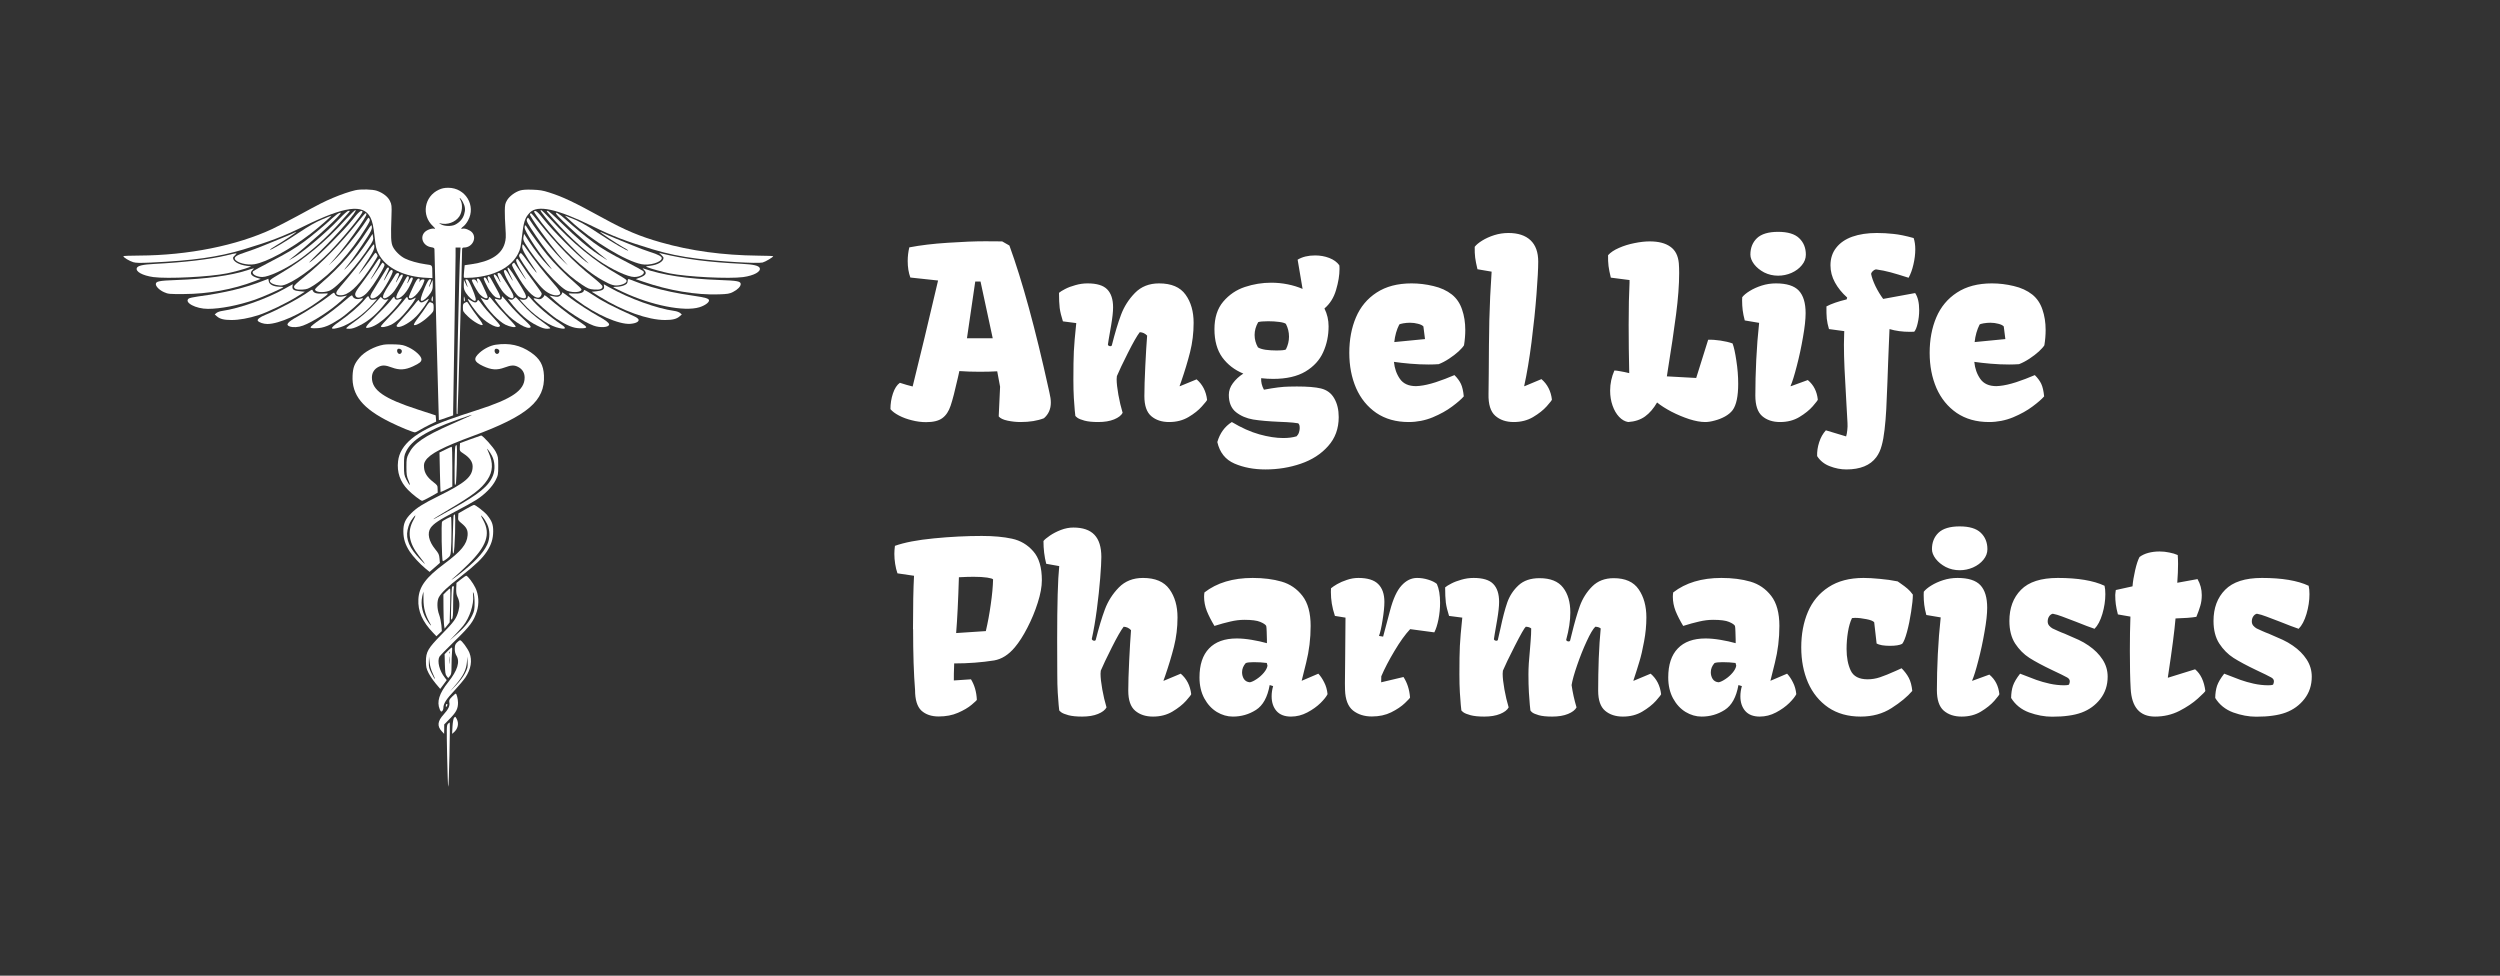 <svg width="1358" height="530" viewBox="0 0 1358 530" fill="white" xmlns="http://www.w3.org/2000/svg">
<rect x="0" y="0" width="1358" height="530" fill="#333333" stroke="none"/>
<path d="M238.425 103.039C230.439 106.673 228.762 116.972 235.204 122.857C236.352 123.896 236.66 124.372 236.087 124.242C234.587 123.852 231.718 124.891 230.527 126.276C227.968 129.218 229.998 133.632 234.189 134.281C235.646 134.497 235.999 134.757 235.999 135.492C235.954 137.786 238.293 228.137 238.381 228.224C238.425 228.31 240.19 227.748 242.308 226.969L246.147 225.627V223.637C246.147 222.555 246.456 204.121 246.809 182.702C247.162 161.282 247.471 141.68 247.471 139.084V134.454H248.839H250.163L249.942 138.002C249.457 144.753 247.736 224.459 248.045 224.719C248.221 224.892 248.442 224.935 248.53 224.849C248.707 224.675 251.001 141.594 251.001 136.055C251.001 134.627 251.133 134.454 252.104 134.454C256.473 134.454 259.164 129.391 256.473 126.276C255.325 124.934 252.369 123.809 251.178 124.242C250.119 124.631 250.472 123.852 251.795 122.9C252.457 122.424 253.56 121.04 254.222 119.785C258.723 111.736 252.854 102 243.5 102C241.426 102 240.014 102.303 238.425 103.039ZM251.442 109.746C252.722 112.255 252.898 113.9 252.148 116.366C251.442 118.833 249.677 120.823 247.162 122.078C245.177 123.03 241.47 122.944 239.529 121.862C238.381 121.256 238.293 121.083 239.087 121.299C242.882 122.338 247.383 120.737 249.501 117.578C251.089 115.198 251.442 111.087 250.207 108.794C249.589 107.625 249.501 107.322 249.986 107.669C250.339 107.972 251.001 108.924 251.442 109.746Z"/>
<path d="M192.977 103.341C189.844 104.077 185.564 105.505 180.843 107.496C175.856 109.616 174.136 110.481 161.251 117.491C156.618 120.001 150.661 123.073 148.014 124.328C128.599 133.415 102.212 138.694 75.648 138.824C70.883 138.824 67 138.997 67 139.17C67 139.82 70.398 141.853 72.383 142.416C73.839 142.849 76.046 142.892 81.782 142.632C105.036 141.55 118.494 139.646 132.305 135.492C146.646 131.165 153.97 128.396 165.002 122.944C187.285 111.996 197.301 110.654 201.14 118.011C202.331 120.304 202.817 122.597 203.567 129.218C204.096 134.064 204.405 135.492 205.553 137.742C209.436 145.488 219.496 150.464 232.248 150.94L234.896 151.07L234.852 148.69C234.763 143.627 235.116 144.147 231.101 143.541C227.041 142.978 222.497 141.68 219.981 140.425C217.422 139.17 214.598 136.401 213.451 134.108C212.348 131.901 212.215 128.958 212.657 116.929C212.833 111.823 212.745 111.13 211.862 109.27C210.803 106.933 208.112 104.813 204.758 103.644C202.464 102.822 196.022 102.649 192.977 103.341Z"/>
<path d="M282.507 103.471C279.727 104.337 276.726 106.587 275.447 108.75C274.432 110.438 274.255 111.26 274.211 114.462C274.167 116.539 274.343 120.737 274.564 123.852C274.873 128.699 274.829 129.867 274.167 132.204C272.402 138.305 266.401 142.07 255.987 143.541L252.413 144.06L252.104 147.219C251.928 148.95 251.884 150.551 252.016 150.767C252.149 150.984 254.178 150.984 256.605 150.81C268.784 149.858 277.741 145.142 281.448 137.742C282.595 135.492 282.904 134.064 283.433 129.218C284.404 120.477 285.11 118.27 287.757 115.544C291.993 111.13 302.495 113.424 321.778 122.857C333.118 128.439 339.737 130.949 354.695 135.492C362.593 137.872 369.742 139.343 378.567 140.468C390.922 142.07 411.572 143.281 414.264 142.589C415.764 142.199 420 139.69 420 139.17C420 139.041 416.294 138.911 411.749 138.867C392.687 138.651 375.301 136.314 358.931 131.641C347.503 128.396 339.781 125.15 327.558 118.443C311.629 109.702 305.893 106.976 298.303 104.553C294.817 103.428 293.141 103.168 289.169 103.038C285.904 102.909 283.742 103.082 282.507 103.471Z"/>
<path d="M188.035 118.962C176.695 131.425 165.266 140.901 152.823 148.257C146.204 152.152 146.028 152.325 147.043 153.45C148.058 154.532 151.676 155.397 153.573 155.008C158.868 153.883 170.605 145.488 179.077 136.79C186.579 129.088 197.433 115.76 196.904 114.895C196.242 113.9 194.83 115.068 191.212 119.655C186.843 125.15 173.474 138.608 168.929 142.026C166.811 143.627 168.09 142.199 173.782 136.617C183.711 126.924 194.654 114.116 193.065 114.116C192.712 114.116 190.462 116.323 188.035 118.962Z"/>
<path d="M294.244 115.414C298.833 121.732 308.673 132.636 316.086 139.56C320.322 143.498 320.586 143.801 318.071 141.983C313.659 138.738 300.245 125.28 295.788 119.655C292.17 115.068 290.758 113.9 290.096 114.895C289.964 115.111 291.861 117.881 294.244 121.04C304.966 135.016 317.189 146.613 327.205 152.195C332.103 154.965 333.956 155.484 336.824 154.835C339.56 154.229 341.016 153.017 340.134 152.022C339.869 151.633 337.972 150.464 336.03 149.339C323.322 142.156 310.57 131.728 299.009 119.006C296.538 116.323 294.288 114.116 293.935 114.116C293.45 114.116 293.538 114.419 294.244 115.414Z"/>
<path d="M184.196 119.006C176.695 126.925 163.546 137.916 158.295 140.642L156.794 141.421L158.074 140.425C166.061 134.324 182.122 119.828 184.373 116.712L185.255 115.501L184.284 115.717C183.711 115.847 181.99 117.188 180.401 118.616C176.386 122.338 169.37 128.223 165.178 131.295C160.28 134.93 155.956 137.483 146.425 142.416C141.924 144.752 137.997 146.916 137.644 147.219C136.188 148.56 139.012 150.464 142.454 150.464C145.94 150.464 154.765 146.354 161.869 141.464C169.282 136.358 177.754 128.742 184.726 120.823C190.903 113.9 190.418 114.549 189.315 114.549C188.741 114.549 186.932 116.107 184.196 119.006Z"/>
<path d="M297.377 115.284C306.864 126.449 316.35 135.406 325.131 141.464C332.235 146.354 341.06 150.464 344.546 150.464C347.988 150.464 350.812 148.56 349.356 147.219C349.003 146.916 345.076 144.752 340.575 142.416C331.221 137.613 326.852 135.016 322.351 131.684C317.939 128.396 311.32 122.944 307.217 119.179C303.819 116.063 301.26 114.592 302.186 116.236C303.334 118.357 321.645 134.93 328.882 140.425C330.912 141.983 329.279 141.074 325.131 138.305C319.439 134.54 313.306 129.348 305.452 121.602C301.524 117.708 297.994 114.549 297.553 114.549C296.847 114.549 296.847 114.635 297.377 115.284Z"/>
<path d="M194.521 120.434C185.034 132.377 174.665 142.978 165.399 150.291C161.957 153.017 159.839 154.965 159.751 155.527C159.53 156.912 161.075 157.518 164.296 157.301C166.723 157.171 167.473 156.868 170.341 155.051C180.048 148.733 190.374 137.439 198.625 123.982C200.875 120.347 201.14 119.698 200.699 118.876C200.213 117.967 200.125 118.01 198.978 119.828C194.742 126.405 185.785 137.31 181.019 141.81L178.504 144.19L181.549 140.728C185.74 135.968 190.506 129.737 195.36 122.641C198.978 117.318 199.684 115.847 198.537 115.847C198.316 115.847 196.551 117.924 194.521 120.434Z"/>
<path d="M287.846 116.28C287.316 117.145 299.142 133.588 305.452 140.728L308.496 144.19L305.981 141.81C301.216 137.31 292.258 126.405 288.022 119.828C286.875 118.01 286.787 117.967 286.301 118.876C285.728 119.914 286.257 120.953 291.287 128.396C299.583 140.685 307.349 148.906 316.174 154.662C319.395 156.782 320.101 157.085 322.616 157.258C325.881 157.518 327.47 156.955 327.249 155.527C327.161 154.964 325.043 152.974 321.601 150.248C312.114 142.805 302.098 132.506 292.391 120.347C290.449 117.881 288.684 115.847 288.463 115.847C288.287 115.847 287.978 116.02 287.846 116.28Z"/>
<path d="M174.886 119.222C171.488 120.65 167.782 122.77 162.531 126.275C154.985 131.338 146.999 136.055 146.646 135.665C146.513 135.535 147.881 134.627 149.602 133.588C153.132 131.554 160.986 126.275 160.986 125.972C160.986 125.886 160.016 126.275 158.824 126.881C157.589 127.444 155.073 128.569 153.176 129.304C151.279 130.04 147.043 131.771 143.777 133.155C140.512 134.497 135.835 136.271 133.408 137.007C128.819 138.478 127.142 139.516 127.584 140.685C128.378 142.675 134.07 144.19 138.129 143.541C144.66 142.502 157.633 135.492 168.708 126.968C173.253 123.463 180.445 117.188 179.96 117.188C179.828 117.145 177.577 118.097 174.886 119.222Z"/>
<path d="M310.129 120.174C321.69 130.862 340.001 141.94 348.606 143.541C352.798 144.32 359.063 142.546 359.461 140.382C359.681 139.387 357.519 138.218 353.018 136.834C350.944 136.185 346.532 134.54 343.267 133.156C339.957 131.771 335.721 130.04 333.824 129.304C331.927 128.569 329.411 127.444 328.176 126.881C326.985 126.275 326.014 125.886 326.014 126.016C326.014 126.362 334.883 132.247 338.236 134.151C340.001 135.103 341.369 136.011 341.237 136.098C340.84 136.487 332.897 131.857 325.22 126.795C317.674 121.775 314.365 119.958 309.026 117.967L306.819 117.145L310.129 120.174Z"/>
<path d="M199.375 125.497C193.197 135.233 184.24 145.488 175.239 153.147C172.988 155.051 171.135 156.869 171.135 157.215C171.135 158.729 175.327 159.162 178.68 158.037C182.916 156.566 194.786 143.411 201.316 132.896C202.728 130.603 202.905 129.997 202.64 128.655L202.375 127.054L199.772 130.992C196.374 136.098 192.624 140.901 189.226 144.406C186.226 147.522 186.27 147.219 189.403 143.411C191.609 140.728 196.021 134.324 199.728 128.526C201.184 126.276 202.022 124.458 202.022 123.636C202.022 122.944 201.89 122.338 201.714 122.338C201.493 122.381 200.478 123.766 199.375 125.497Z"/>
<path d="M284.977 123.679C284.977 125.41 291.376 135.492 296.847 142.416C300.333 146.786 300.598 147.306 297.774 144.406C294.332 140.815 290.581 136.098 287.272 130.992L284.669 127.011L284.36 128.612C284.095 129.867 284.271 130.559 285.242 132.204C290.978 141.897 304.039 156.566 308.32 158.037C311.673 159.162 315.865 158.729 315.865 157.215C315.865 156.869 314.012 155.051 311.761 153.147C307.172 149.253 301.039 143.065 297.288 138.521C294.288 134.93 287.89 126.232 286.566 123.982C285.419 121.992 284.977 121.905 284.977 123.679Z"/>
<path d="M199.154 137.743C195.845 142.459 190.285 149.426 184.946 155.614C182.343 158.6 182.034 159.811 183.711 160.244C187.549 161.196 192.006 158.037 197.875 150.291C200.655 146.613 205.111 139.646 205.111 138.997C205.111 138.738 204.846 138.175 204.538 137.743C204.008 137.05 203.876 137.137 202.684 138.868C200.963 141.464 195.36 148.69 194.874 148.993C194.654 149.123 195.845 147.219 197.522 144.753C201.846 138.392 203.346 135.622 203.346 134.064C203.346 133.329 203.214 132.723 203.037 132.723C202.817 132.723 201.096 135.016 199.154 137.743Z"/>
<path d="M283.654 134.108C283.654 135.579 285.375 138.651 289.964 145.488C293.361 150.594 290.758 147.781 286.213 141.464C283.345 137.526 282.948 137.093 282.462 137.786C281.58 138.911 281.712 139.214 284.36 143.368C287.802 148.777 292.567 154.791 295.303 157.258C298.259 159.941 302.098 161.152 303.907 160.027C304.966 159.335 304.084 157.734 299.936 153.061C295.7 148.257 289.611 140.512 286.301 135.665C285.198 134.064 284.183 132.723 284.007 132.723C283.786 132.723 283.654 133.329 283.654 134.108Z"/>
<path d="M122.597 138.824C113.905 140.901 99.829 142.546 83.767 143.368C77.722 143.671 74.81 144.32 74.325 145.575C73.53 147.522 77.413 149.685 83.282 150.508C90.916 151.546 113.728 150.421 123.392 148.474C127.01 147.738 133.143 146.051 135.173 145.228L136.497 144.709L134.07 144.406C129.834 143.887 126.569 142.026 126.569 140.079C126.569 139.819 127.098 139.127 127.716 138.565C129.172 137.266 128.996 137.266 122.597 138.824Z"/>
<path d="M359.24 138.478C359.902 139.084 360.431 139.819 360.431 140.079C360.431 142.026 357.343 143.887 353.195 144.363C350.547 144.709 350.503 144.709 351.827 145.228C353.857 146.051 359.99 147.738 363.608 148.474C373.272 150.421 396.084 151.546 403.718 150.508C409.587 149.685 413.47 147.522 412.675 145.575C412.19 144.32 409.278 143.627 403.233 143.324C384.656 142.416 372.389 140.815 359.328 137.699L358.004 137.353L359.24 138.478Z"/>
<path d="M203.39 144.19C202.111 146.18 199.331 150.161 197.169 153.017C192.933 158.513 192.359 159.724 193.33 161.023C194.301 162.321 196.683 161.628 198.934 159.465C201.008 157.431 204.582 152.238 207.318 147.306C209.038 144.19 209.127 143.844 208.509 143.195C208.112 142.805 207.715 142.589 207.626 142.719C207.538 142.805 206.17 144.882 204.538 147.306C201.317 152.238 200.125 153.364 202.905 148.993C206.479 143.195 207.494 140.512 206.082 140.512C205.861 140.512 204.626 142.156 203.39 144.19Z"/>
<path d="M280.389 141.204C280.124 141.94 281.403 144.666 284.095 148.993C286.875 153.363 285.684 152.238 282.462 147.305C280.83 144.882 279.462 142.805 279.374 142.719C279.285 142.589 278.888 142.848 278.491 143.195C277.829 143.844 278.006 144.276 280.389 148.517C285.154 156.955 289.478 161.715 292.346 161.715C293.317 161.715 294.244 160.59 294.244 159.421C294.244 159.075 292.346 156.349 290.052 153.277C287.757 150.248 284.845 146.137 283.61 144.147C282.33 142.156 281.183 140.512 281.006 140.512C280.83 140.512 280.521 140.815 280.389 141.204Z"/>
<path d="M210.097 145.791C208.818 147.868 202.64 157.907 201.89 159.162C199.728 162.84 203.082 163.186 206.435 159.638C208.685 157.258 213.716 148.171 213.319 147.219C212.833 145.921 211.907 146.656 210.406 149.426C208.332 153.277 207.759 153.493 209.7 149.642C210.583 147.955 211.289 146.31 211.289 145.921C211.289 145.142 210.583 145.055 210.097 145.791Z"/>
<path d="M275.711 145.877C275.711 146.267 276.417 147.955 277.256 149.599C278.094 151.286 278.712 152.628 278.624 152.628C278.491 152.628 277.697 151.373 276.814 149.815C275.005 146.7 274.564 146.224 273.814 146.959C272.887 147.868 279.285 159.205 281.668 160.979C283.213 162.061 285.331 162.407 285.639 161.585C286.037 160.676 285.11 158.902 280.653 151.762C276.859 145.791 275.711 144.406 275.711 145.877Z"/>
<path d="M134.07 146.873C125.377 149.686 111.919 151.546 95.814 152.109C86.327 152.455 84.65 152.801 84.65 154.359C84.65 155.657 86.68 157.648 89.151 158.729C91.357 159.725 91.975 159.768 99.873 159.725C113.022 159.681 126.48 157.258 138.394 152.715L141.659 151.503L139.718 150.94C136.32 149.945 135.35 148.301 137.247 146.57C138.438 145.488 138.218 145.531 134.07 146.873Z"/>
<path d="M349.753 146.526C351.606 148.301 350.944 149.556 347.414 150.854L345.341 151.633L349.268 152.974C363.255 157.82 378.125 160.33 390.525 159.897C395.29 159.724 396.217 159.595 398.246 158.556C400.673 157.344 402.35 155.614 402.35 154.315C402.35 152.801 400.629 152.455 391.098 152.109C373.095 151.459 360.034 149.469 349.488 145.834C348.915 145.661 348.959 145.791 349.753 146.526Z"/>
<path d="M214.775 149.253C214.466 149.815 213.098 152.022 211.686 154.142C208.597 158.859 207.671 160.893 208.2 161.758C208.906 162.84 212.26 160.72 214.289 157.907C216.275 155.094 218.79 150.508 218.79 149.685C218.79 148.387 217.378 149.339 216.363 151.33C214.907 154.186 214.554 154.099 215.922 151.243C216.496 150.032 216.893 148.863 216.76 148.647C216.319 147.998 215.304 148.301 214.775 149.253Z"/>
<path d="M270.284 148.56C270.152 148.69 270.505 149.859 271.078 151.157C272.402 154.099 272.137 154.186 270.637 151.33C269.666 149.426 268.21 148.387 268.21 149.599C268.21 150.378 270.902 155.354 272.711 157.907C274.741 160.72 278.094 162.84 278.8 161.758C279.33 160.893 278.403 158.859 275.314 154.142C273.902 152.022 272.534 149.815 272.225 149.253C271.74 148.344 270.858 147.998 270.284 148.56Z"/>
<path d="M219.717 152.541C219.011 153.926 217.687 156.219 216.849 157.647C215.304 160.157 214.819 162.148 215.701 162.148C217.643 162.148 220.379 159.465 222.32 155.743C224.394 151.589 224.57 151.027 223.82 150.724C223.423 150.594 222.894 151.07 222.32 152.195C221.217 154.359 220.82 154.445 221.702 152.411C222.32 150.897 222.232 150.031 221.438 150.031C221.173 150.031 220.423 151.157 219.717 152.541Z"/>
<path d="M264.901 150.464C264.768 150.681 264.945 151.546 265.298 152.412C266.18 154.445 265.783 154.359 264.68 152.195C264.106 151.07 263.577 150.594 263.18 150.724C262.43 151.027 262.606 151.589 264.857 155.96C266.224 158.686 268.916 161.715 269.975 161.715C270.152 161.715 270.637 161.845 271.034 161.975C272.27 162.451 271.828 160.547 270.019 157.474C269.093 155.873 267.813 153.537 267.151 152.282C266.004 150.075 265.43 149.599 264.901 150.464Z"/>
<path d="M143.116 152.455C133.54 156.306 122.156 159.075 107.683 161.023C105.168 161.369 102.829 161.888 102.476 162.191C99.873 164.311 106.359 167.773 112.934 167.773C119.729 167.773 129.349 165.912 138.482 162.797C142.674 161.369 153.926 156.393 153.926 155.96C153.926 155.873 152.911 155.787 151.676 155.744C148.499 155.7 146.248 154.489 145.984 152.758L145.763 151.416L143.116 152.455Z"/>
<path d="M224.438 155.787C221.835 161.412 221.746 161.715 222.541 161.975C224.482 162.71 228.983 157.474 230.439 152.714C230.704 151.892 230.616 151.763 229.689 151.763C229.027 151.763 228.453 152.109 228.145 152.714C227.659 153.666 227.659 153.623 227.88 152.498C228.1 151.546 228.012 151.33 227.35 151.33C226.733 151.33 225.982 152.455 224.438 155.787Z"/>
<path d="M259.076 152.065C259.164 152.498 259.429 153.234 259.561 153.71C259.738 154.186 259.517 153.926 259.12 153.147C258.591 152.195 258.017 151.762 257.311 151.762C256.737 151.762 256.296 151.979 256.296 152.195C256.296 152.801 258.326 156.739 259.738 158.772C260.973 160.633 263.489 162.364 264.459 161.975C265.254 161.715 265.077 161.196 262.341 155.311C260.973 152.325 260.312 151.33 259.694 151.33C259.076 151.33 258.9 151.546 259.076 152.065Z"/>
<path d="M340.928 152.758C340.84 153.883 340.487 154.316 339.163 154.921C338.281 155.354 336.516 155.744 335.324 155.744C334.089 155.787 333.074 155.873 333.074 155.96C333.074 156.09 335.501 157.301 338.501 158.686C353.813 165.869 371.683 169.417 379.89 166.908C382.759 166.042 385.141 164.355 385.141 163.23C385.141 162.148 383.332 161.628 376.316 160.59C367.844 159.378 360.431 157.821 353.813 155.873C349.4 154.575 347.591 153.926 342.031 151.763C341.193 151.416 341.06 151.503 340.928 152.758Z"/>
<path d="M230.748 156.176C228.542 161.326 228.056 163.446 229.071 163.446C230.086 163.446 232.469 161.326 233.881 159.162C234.896 157.561 235.116 156.782 235.072 154.618L235.028 151.979L234.013 154.142C232.822 156.652 232.645 156.566 233.572 153.926C234.41 151.676 234.41 151.763 233.44 151.763C232.866 151.763 232.16 152.931 230.748 156.176Z"/>
<path d="M252.766 151.936C252.766 152.022 253.075 152.931 253.428 153.926C254.355 156.566 254.178 156.652 252.987 154.142L251.972 151.979L251.928 154.618C251.884 156.782 252.104 157.561 253.119 159.162C254.531 161.326 256.914 163.446 257.929 163.446C258.944 163.446 258.458 161.326 256.252 156.176C254.84 152.931 254.134 151.763 253.56 151.763C253.119 151.763 252.766 151.849 252.766 151.936Z"/>
<path d="M154.809 156.739C145.101 162.234 130.055 167.557 120.7 168.898C119.553 169.028 118.141 169.547 117.611 169.98L116.641 170.802L117.876 171.884C119.465 173.269 121.671 173.831 125.73 173.831C129.922 173.831 135.129 172.879 140.424 171.191C145.587 169.504 155.559 164.744 161.207 161.196L165.619 158.47L162.884 158.21C159.618 157.907 158.648 157.258 158.868 155.57C159.001 154.921 159.045 154.359 159.045 154.359C159.001 154.359 157.103 155.441 154.809 156.739Z"/>
<path d="M328.132 155.657C328.352 157.215 327.161 157.907 323.808 158.253L321.381 158.47L325.793 161.196C338.281 168.941 352.003 173.831 361.226 173.831C365.329 173.831 367.535 173.269 369.124 171.884L370.359 170.802L369.389 169.98C368.859 169.547 367.447 169.028 366.3 168.898C356.681 167.557 341.943 162.234 331.044 156.133L327.955 154.402L328.132 155.657Z"/>
<path d="M167.826 158.34C162.795 161.975 150.485 168.552 144.086 171.062C141.351 172.143 139.542 173.528 140.027 174.22C140.556 175.129 143.16 175.995 145.234 175.995C151.544 175.995 163.634 170.542 173.253 163.446C179.386 158.902 179.166 159.292 175.371 159.465C171.973 159.638 170.429 159.205 169.9 157.864C169.635 157.171 169.414 157.215 167.826 158.34Z"/>
<path d="M317.189 157.604C317.189 158.946 315.159 159.638 311.673 159.465C307.878 159.292 307.658 158.859 313.526 163.23C323.675 170.845 336.207 176.341 342.34 175.908C345.473 175.692 347.414 174.61 346.797 173.442C346.532 173.009 345.694 172.36 344.899 172.014C332.191 166.259 327.073 163.619 321.292 159.724C318.777 158.08 317.189 157.258 317.189 157.604Z"/>
<path d="M178.636 160.893C175.194 163.576 166.016 169.547 161.427 172.057C156.177 174.956 154.985 176.471 157.28 177.293C159.089 177.985 162.089 177.812 164.604 176.86C169.944 174.913 179.695 168.595 185.255 163.489L188.564 160.503L186.49 160.979C184.064 161.499 182.343 160.979 181.813 159.508C181.504 158.686 181.284 158.773 178.636 160.893Z"/>
<path d="M305.275 159.292C305.275 159.681 304.745 160.287 304.128 160.72C303.157 161.325 302.627 161.369 300.73 160.979L298.436 160.547L301.745 163.532C307.349 168.595 317.1 174.913 322.395 176.86C325.97 178.201 330.867 177.855 330.867 176.254C330.867 175.389 328.838 173.831 325.264 171.884C320.807 169.417 313.879 164.96 309.908 161.975C305.407 158.556 305.275 158.47 305.275 159.292Z"/>
<path d="M188.167 162.624C183.004 167.037 179.166 170.023 173.826 173.615C171.002 175.519 168.708 177.379 168.708 177.725C168.708 178.245 169.37 178.375 171.973 178.288C175.768 178.158 178.857 176.947 184.637 173.182C188.035 170.975 197.169 162.927 197.169 162.148C197.169 161.931 196.463 162.018 195.624 162.277C193.815 162.797 192.05 162.191 191.521 160.893C191.256 160.114 190.903 160.287 188.167 162.624Z"/>
<path d="M295.567 160.59C295.567 160.936 295.038 161.585 294.42 162.018C293.494 162.624 292.964 162.667 291.552 162.277C290.625 162.018 289.831 161.975 289.831 162.148C289.831 162.926 299.009 170.975 302.363 173.182C308.143 176.947 311.364 178.245 315.071 178.331C317.145 178.375 318.248 178.201 318.38 177.855C318.557 177.336 318.115 176.99 311.85 172.749C308.717 170.629 301.877 165.306 297.685 161.672C296.229 160.46 295.567 160.114 295.567 160.59Z"/>
<path d="M197.831 163.056C195.095 166.302 189.138 171.408 184.064 174.87C178.857 178.461 179.122 179.456 184.814 177.769C189.888 176.254 197.742 170.629 202.64 164.96L204.802 162.537L203.302 162.753C201.581 163.056 200.875 162.753 200.39 161.412C200.037 160.503 199.86 160.633 197.831 163.056Z"/>
<path d="M286.743 160.936C286.743 162.277 285.419 163.1 283.742 162.797L282.198 162.537L284.36 164.96C289.169 170.499 297.068 176.211 302.01 177.725C307.04 179.24 308.364 178.591 305.01 176.341C298.039 171.624 291.993 166.475 288.375 162.191C287.404 161.023 286.743 160.547 286.743 160.936Z"/>
<path d="M212.215 163.273C211.156 164.657 207.582 168.422 204.317 171.581C198.007 177.769 197.434 178.851 201.228 177.769C203.964 176.99 207.362 174.653 211.024 171.105C214.333 167.903 218.614 162.667 218.216 162.321C218.128 162.234 217.51 162.321 216.849 162.537C215.392 163.1 214.466 162.753 214.289 161.585C214.201 160.85 213.804 161.152 212.215 163.273Z"/>
<path d="M234.499 161.975C234.322 162.624 234.41 163.359 234.631 163.576C234.984 163.922 235.116 163.576 235.116 162.451C235.116 160.547 234.896 160.417 234.499 161.975Z"/>
<path d="M251.928 162.321C251.884 163.446 252.016 163.922 252.325 163.619C252.59 163.359 252.59 162.71 252.369 161.931C251.972 160.633 251.972 160.633 251.928 162.321Z"/>
<path d="M272.622 161.585C272.622 162.71 271.652 163.1 270.151 162.537C269.49 162.321 268.872 162.234 268.784 162.321C268.519 162.58 271.916 166.951 274.873 170.11C279.506 175.086 286.698 179.24 288.154 177.812C288.596 177.379 287.713 176.384 284.227 173.182C281.756 170.932 278.403 167.47 276.77 165.48C272.446 160.33 272.622 160.503 272.622 161.585Z"/>
<path d="M203.655 164.787C200.434 168.465 195.448 172.879 191.432 175.562C190.065 176.471 188.697 177.509 188.388 177.899C187.858 178.504 187.991 178.591 189.8 178.591C191.212 178.591 192.756 178.115 195.227 176.86C200.478 174.307 205.023 170.283 209.744 164.138L211.068 162.451L209.877 162.71C208.95 162.97 208.421 162.797 207.759 162.148C207.273 161.672 206.832 161.282 206.788 161.282C206.7 161.326 205.288 162.883 203.655 164.787Z"/>
<path d="M218.658 164.095C217.466 165.653 214.333 169.115 211.686 171.841C209.038 174.567 206.876 177.033 206.876 177.293C206.876 178.072 209.965 177.596 212.392 176.427C213.495 175.908 215.481 174.48 216.804 173.312C219.275 171.105 223.997 165.307 225.232 162.97L225.894 161.672L224.57 162.321C222.805 163.23 221.835 163.186 221.57 162.148C221.438 161.672 221.217 161.282 221.04 161.282C220.908 161.326 219.805 162.58 218.658 164.095Z"/>
<path d="M265.43 162.148C265.165 163.186 264.195 163.229 262.386 162.321L261.018 161.628L262.033 163.316C265.474 168.941 270.858 174.567 274.564 176.384C276.991 177.552 280.124 178.115 280.124 177.336C280.124 177.076 277.962 174.61 275.358 171.927C272.711 169.201 269.578 165.696 268.387 164.138C267.195 162.58 266.092 161.325 265.96 161.282C265.783 161.282 265.563 161.672 265.43 162.148Z"/>
<path d="M279.109 162.191C278.535 162.797 278.05 162.97 277.123 162.71L275.932 162.451L277.256 164.138C281.977 170.283 286.522 174.307 291.773 176.86C294.244 178.115 295.788 178.591 297.2 178.591C298.392 178.591 299.053 178.418 298.877 178.158C298.745 177.899 297.068 176.6 295.215 175.259C290.096 171.581 286.963 168.812 283.521 164.96C281.801 163.056 280.3 161.455 280.168 161.412C280.036 161.412 279.55 161.715 279.109 162.191Z"/>
<path d="M231.189 163.316C229.336 164.571 228.145 164.571 227.703 163.403C227.394 162.624 227.086 162.883 225.012 165.61C223.688 167.34 220.952 170.499 218.922 172.62C216.893 174.783 215.304 176.73 215.392 177.033C216.01 178.894 221.835 176.125 226.071 171.884C228.63 169.331 233.307 162.754 232.822 162.364C232.734 162.321 232.028 162.754 231.189 163.316Z"/>
<path d="M254.09 162.364C254.09 163.359 258.458 169.461 260.929 171.884C265.21 176.168 270.99 178.894 271.608 176.99C271.74 176.687 269.975 174.567 267.769 172.273C265.563 169.98 262.827 166.821 261.724 165.263C259.87 162.754 259.65 162.58 259.341 163.403C258.856 164.614 257.664 164.571 255.679 163.23C254.796 162.667 254.09 162.278 254.09 162.364Z"/>
<path d="M231.586 166.388C230.748 167.73 228.806 170.499 227.262 172.49C225.453 174.826 224.615 176.254 224.879 176.514C225.585 177.206 229.733 174.826 232.734 171.927C235.469 169.331 235.558 169.201 235.558 167.037C235.558 165.35 235.381 164.787 234.807 164.571C234.366 164.441 233.837 164.225 233.572 164.095C233.351 164.008 232.425 165.004 231.586 166.388Z"/>
<path d="M252.457 164.484C251.619 164.874 251.443 165.307 251.443 167.081C251.443 169.158 251.531 169.331 254.311 172.014C257.179 174.74 261.459 177.163 262.165 176.471C262.386 176.254 261.327 174.48 259.738 172.49C258.194 170.499 256.252 167.73 255.414 166.388C254.575 165.004 253.781 163.922 253.649 163.965C253.516 163.965 252.987 164.181 252.457 164.484Z"/>
<path d="M208.332 187.245C203.39 188.154 197.919 191.096 195.227 194.342C192.491 197.631 191.741 199.621 191.521 203.991C190.991 214.593 196.948 221.949 211.995 229.349C217.334 231.988 224.306 234.844 225.365 234.844C225.718 234.844 226.909 234.282 228.012 233.589C229.115 232.897 231.586 231.599 233.484 230.647L236.925 229.003L236.793 227.315L236.661 225.627L226.997 222.469C208.553 216.497 202.022 211.953 202.022 205.117C202.022 202.52 203.258 200.486 205.552 199.318C207.626 198.236 209.303 198.28 212.877 199.621C216.937 201.136 220.07 200.962 224.306 199.015C228.012 197.284 228.939 196.505 228.939 195.164C228.939 193.52 225.673 190.447 222.143 188.76C219.408 187.462 218.481 187.245 214.819 187.072C212.524 186.942 209.612 187.029 208.332 187.245ZM218.26 190.534C218.437 191.789 217.246 192.741 216.363 192.005C215.657 191.443 215.481 190.188 216.01 189.669C216.628 189.063 218.128 189.625 218.26 190.534Z"/>
<path d="M269.313 187.245C266.489 187.635 262.915 189.409 260.488 191.616C256.958 194.818 257.399 196.505 262.386 198.842C266.93 200.962 269.931 201.179 274.123 199.621C277.697 198.28 279.374 198.236 281.448 199.318C283.742 200.486 284.978 202.52 284.978 205.117C284.978 212.04 278.138 216.713 259.164 222.771C253.825 224.459 246.765 226.839 243.5 228.051C225.85 234.412 217.246 241.508 216.231 250.552C215.525 256.48 217.334 261.716 221.614 266.086C223.953 268.51 228.586 272.058 229.336 272.058C229.601 272.058 231.586 271.063 233.792 269.851L237.764 267.601L237.72 265.61C237.72 263.75 237.543 263.533 235.425 261.889C232.116 259.336 230.615 256.999 230.351 254.143C230.174 252.24 230.351 251.461 231.145 250.206C233.484 246.528 240.632 242.806 256.958 236.792C286.566 225.887 296.141 217.709 295.479 203.992C295.215 198.236 293.229 194.775 288.331 191.399C282.639 187.505 276.638 186.164 269.313 187.245ZM271.211 190.534C271.387 191.789 270.196 192.741 269.313 192.005C268.607 191.443 268.431 190.188 268.96 189.669C269.578 189.063 271.078 189.625 271.211 190.534ZM255.193 225.974C254.487 226.32 249.986 228.31 245.221 230.431C230.13 237.138 224.835 240.773 222.011 246.441C220.864 248.691 220.776 249.34 220.776 253.667C220.776 257.822 220.908 258.774 221.967 261.154C223.335 264.442 222.541 263.966 220.731 260.504C219.54 258.124 219.452 257.692 219.452 252.802C219.452 248.085 219.54 247.393 220.599 245.229C223.6 239.042 231.674 234.022 248.133 228.094C255.326 225.498 258.017 224.675 255.193 225.974Z"/>
<path d="M255.414 238.652L249.898 240.686L249.766 242.85C249.678 245.013 249.678 245.013 251.972 246.528C255.193 248.648 256.738 250.898 256.738 253.408C256.693 258.947 252.943 262.192 237.984 269.591C229.777 273.659 226.335 275.823 223.423 278.765C220.07 282.097 219.055 284.477 219.099 288.718C219.143 292.742 220.114 295.857 222.541 299.579C224.35 302.305 228.012 306.243 231.233 308.926L233.351 310.656L236.131 308.233L238.955 305.767L238.735 303.343C238.558 301.223 238.249 300.574 236.396 298.324C232.91 294.04 231.939 289.626 233.925 286.727C235.469 284.477 238.646 282.357 247.339 277.856C251.751 275.563 256.87 272.707 258.723 271.539C263.4 268.553 267.372 264.485 269.181 260.937C270.593 258.124 270.637 257.778 270.637 253.018C270.637 248.345 270.549 247.869 269.313 245.446C268.078 243.023 262.253 236.532 261.327 236.575C261.106 236.618 258.458 237.527 255.414 238.652ZM267.239 247.609C268.828 250.682 269.048 255.009 267.813 258.211C265.563 264.009 260.312 268.337 245.706 276.428C234.454 282.703 235.558 282.097 235.558 281.881C235.558 281.751 239.22 279.501 243.721 276.818C257.046 268.942 261.459 265.524 264.724 260.677C267.813 256.047 267.989 251.504 265.386 245.749C264.371 243.542 264.327 243.369 265.165 244.364C265.695 244.97 266.622 246.398 267.239 247.609ZM224.57 282.486C221.085 288.761 222.055 294.862 227.527 301.872C231.675 307.151 231.807 307.498 228.365 303.949C222.408 297.805 220.334 293.001 221.393 287.852C222.011 285.039 222.761 283.395 224.438 281.232C225.982 279.198 226.071 279.76 224.57 282.486Z"/>
<path d="M247.295 242.72C246.942 244.321 246.765 263.404 247.118 263.404C247.736 263.404 247.824 262.538 248.133 252.239C248.31 244.97 248.266 241.768 247.957 241.768C247.692 241.768 247.383 242.2 247.295 242.72Z"/>
<path d="M241.911 244.234L238.734 245.792L238.955 256.437C239.087 262.279 239.264 267.125 239.308 267.211C239.396 267.298 240.852 266.649 242.573 265.827L245.706 264.269V253.451C245.706 247.48 245.574 242.633 245.397 242.676C245.177 242.676 243.632 243.369 241.911 244.234Z"/>
<path d="M252.987 276.558L249.016 278.852L248.883 280.756C248.751 282.53 248.883 282.746 250.781 284.304C253.472 286.511 254.222 288.068 254.002 290.838C253.605 295.641 250.516 299.406 241.47 306.156C231.233 313.772 227.615 318.705 227.262 325.499C226.909 331.989 229.468 337.744 235.293 343.759L237.058 345.62L238.558 344.192L240.014 342.807L239.749 339.562C239.573 337.788 239.043 335.235 238.558 333.936C237.367 330.821 237.278 326.45 238.382 324.46C239.749 321.95 242.971 318.878 250.56 312.95C258.547 306.632 261.988 303.343 264.459 299.579C266.886 295.857 267.857 292.742 267.901 288.718C267.945 284.953 267.239 283.049 264.592 279.76C263.18 278.029 258.282 274.221 257.488 274.265C257.179 274.265 255.193 275.303 252.987 276.558ZM264.592 284.607C266.224 287.939 266.224 292.482 264.636 295.857C262.341 300.661 257.664 305.593 249.104 312.214C245.397 315.113 243.809 315.935 247.074 313.296C248.133 312.43 251.398 309.401 254.355 306.502C264.327 296.68 266.577 290.145 262.562 282.703C260.929 279.717 260.885 279.414 262.253 280.929C262.915 281.621 263.974 283.309 264.592 284.607ZM230.042 325.585C230.042 330.129 231.013 333.893 233.175 337.788C234.675 340.427 234.499 340.557 232.734 338.134C229.557 333.72 228.321 328.657 229.38 323.854C229.645 322.513 229.91 321.388 229.954 321.388C230.042 321.388 230.042 323.292 230.042 325.585Z"/>
<path d="M246.412 279.934C246.28 280.236 246.103 285.169 245.971 290.838C245.795 299.406 245.839 301.093 246.324 300.574C247.074 299.795 247.692 279.414 246.986 279.414C246.765 279.414 246.501 279.674 246.412 279.934Z"/>
<path d="M242.573 281.794C241.47 282.357 240.367 283.049 240.146 283.395C239.617 284.044 239.97 304.252 240.499 304.771C240.676 304.945 241.691 304.382 242.75 303.517C244.603 302.045 244.691 301.829 244.956 299.016C245.353 294.905 245.353 280.712 244.956 280.712C244.735 280.756 243.676 281.232 242.573 281.794Z"/>
<path d="M250.383 314.681L247.957 316.628L247.824 319.57C247.736 321.647 247.912 322.946 248.442 324.071C249.677 326.58 249.854 328.744 249.06 331.816C247.957 335.927 246.633 337.788 239.97 344.538C232.469 352.154 231.366 354.058 231.366 359.294C231.41 362.323 231.586 363.145 232.778 365.568C233.572 367.083 235.293 369.679 236.661 371.28L239.132 374.223L240.897 371.843L242.662 369.419L241.558 367.991C238.69 364.357 237.411 359.251 238.69 356.741C238.955 356.221 242.706 352.37 246.986 348.216C255.414 340.038 257.311 337.485 259.032 332.076C260.356 327.792 260.047 322.989 258.194 319.224C256.914 316.541 254.002 312.733 253.207 312.733C253.031 312.733 251.751 313.599 250.383 314.681ZM257.796 327.446C257.796 331.167 257.664 331.816 256.473 334.369C254.752 337.918 252.06 341.12 247.648 344.928L244.162 347.957L247.074 344.928C248.663 343.283 250.692 341.033 251.575 339.951C255.061 335.667 257.488 328.311 257.002 323.551C256.782 321.518 256.826 321.344 257.267 322.253C257.532 322.859 257.796 325.196 257.796 327.446ZM235.072 365.785C236.925 369.722 236.484 369.809 234.498 365.914C233.086 363.145 232.91 362.453 232.954 359.726L233.042 356.654L233.351 359.77C233.572 361.847 234.19 363.924 235.072 365.785Z"/>
<path d="M245.53 318.878C245.397 319.181 245.221 323.422 245.089 328.311C244.868 336.143 244.912 337.095 245.486 336.36C246.015 335.668 246.148 333.98 246.148 328.571C246.148 324.72 246.28 320.869 246.412 319.96C246.633 318.878 246.545 318.359 246.192 318.359C245.927 318.359 245.618 318.618 245.53 318.878Z"/>
<path d="M242.485 321.301L240.853 322.946L240.897 330.258C240.897 334.326 241.073 338.48 241.206 339.562L241.514 341.466L242.882 339.778L244.25 338.047L244.515 328.83C244.691 323.811 244.647 319.657 244.471 319.657C244.294 319.657 243.368 320.392 242.485 321.301Z"/>
<path d="M248.221 348.995C247.251 349.99 247.03 350.596 247.03 352.457C247.03 353.928 247.339 355.183 247.913 356.092C249.986 359.467 248.53 364.184 243.5 370.501C238.558 376.689 237.146 381.233 238.867 385.3C239.441 386.598 239.617 386.728 240.191 386.295C240.544 385.993 240.853 385.17 240.853 384.435C240.853 382.228 242.397 379.805 246.898 375.045C249.236 372.535 251.928 369.333 252.855 367.948C255.855 363.361 256.605 358.818 255.017 354.664C254.09 352.284 250.781 347.784 249.942 347.784C249.633 347.784 248.883 348.346 248.221 348.995ZM252.59 365.741C251.575 367.689 249.854 369.982 247.692 372.232L244.338 375.694L247.427 372.059C251.531 367.342 253.252 363.881 253.605 359.813L253.869 356.654L254.002 359.683C254.134 362.366 254.002 362.972 252.59 365.741Z"/>
<path d="M243.279 353.539L241.514 355.356L241.647 360.765C241.779 365.265 241.911 366.347 242.617 367.256L243.456 368.338L244.338 367.299C245.133 366.39 245.265 365.698 245.265 361.631C245.265 359.077 245.397 355.789 245.53 354.318C245.706 352.846 245.662 351.678 245.441 351.678C245.221 351.721 244.25 352.543 243.279 353.539ZM244.25 354.794C244.118 355.14 243.985 355.01 243.985 354.534C243.941 354.058 244.074 353.798 244.206 353.971C244.338 354.101 244.382 354.491 244.25 354.794ZM244.25 360.203C244.162 361.111 244.074 360.376 244.074 358.602C244.074 356.827 244.162 356.092 244.25 356.957C244.338 357.866 244.338 359.337 244.25 360.203Z"/>
<path d="M245.53 378.463C244.074 379.935 243.853 380.367 244.074 381.536C244.471 383.353 243.632 385.17 240.941 388.156C237.631 391.791 237.367 394.431 239.97 397.243L241.25 398.628L241.294 396.075V393.522L244.515 390.233C247.868 386.771 248.795 384.911 248.795 381.709C248.795 379.761 248.045 376.776 247.56 376.776C247.339 376.776 246.456 377.555 245.53 378.463Z"/>
<path d="M242.176 383.353C242.176 384.175 242.265 384.218 242.618 383.699C243.191 382.877 243.191 382.401 242.618 382.401C242.397 382.401 242.176 382.834 242.176 383.353Z"/>
<path d="M246.589 389.974C246.28 390.32 245.927 392.397 245.795 394.647L245.574 398.628L246.589 397.762C248.751 395.859 249.369 393.003 248.133 390.623C247.339 389.108 247.339 389.108 246.589 389.974Z"/>
<path d="M243.323 393.176C242.573 393.954 242.573 395.166 242.882 410.701C243.059 419.874 243.323 427.404 243.5 427.404C243.853 427.404 244.603 392.873 244.294 392.527C244.162 392.44 243.721 392.743 243.323 393.176Z"/>
<path d="M488.812 207.938C491.354 208.771 493.667 209.438 495.75 209.938C499.792 193.688 504.396 174.5 509.562 152.375L494.5 150.75C493.542 148.125 493.062 145.146 493.062 141.812C493.062 139.271 493.354 136.792 493.938 134.375C499.979 133.208 506.938 132.375 514.812 131.875C522.729 131.333 529.521 131.062 535.188 131.062C539.271 131.062 542.333 131.083 544.375 131.125L548.312 133.375C555.312 152.583 562.417 178.562 569.625 211.312C569.708 211.646 569.854 212.312 570.062 213.312C570.312 214.312 570.5 215.271 570.625 216.188C570.75 217.062 570.812 217.896 570.812 218.688C570.812 222.188 569.562 225.021 567.062 227.188C563.562 228.562 559.333 229.25 554.375 229.25C552.042 229.25 549.688 229 547.312 228.5C544.938 228 543.333 227.229 542.5 226.188L543.25 210.062L541.688 201.688C538.979 201.854 535.792 201.938 532.125 201.938C528.208 201.938 524.542 201.812 521.125 201.562L520.375 204.938C518.75 212.188 517.417 217.333 516.375 220.375C515.375 223.417 513.875 225.667 511.875 227.125C509.917 228.583 506.979 229.312 503.062 229.312C500.521 229.312 497.958 228.979 495.375 228.312C492.792 227.688 490.458 226.833 488.375 225.75C486.292 224.667 484.729 223.5 483.688 222.25C483.688 219.25 484.146 216.396 485.062 213.688C485.979 210.979 487.229 209.062 488.812 207.938ZM532.625 152.938H529.75L525.25 183.75H539.25L532.625 152.938ZM583.062 206.25C583.062 199.458 583.146 194.333 583.312 190.875C583.479 187.375 583.917 182.25 584.625 175.5L577.375 174.562C576.5 171.854 575.917 169.438 575.625 167.312C575.375 165.188 575.25 162.438 575.25 159.062C575.917 158.479 577.021 157.792 578.562 157C580.146 156.167 582.021 155.458 584.188 154.875C586.354 154.25 588.542 153.938 590.75 153.938C595.792 153.938 599.354 155.021 601.438 157.188C603.562 159.354 604.625 162.604 604.625 166.938C604.625 169.354 604.271 172.625 603.562 176.75C602.396 183.375 601.812 186.854 601.812 187.188C601.812 187.396 601.958 187.604 602.25 187.812C602.542 187.979 602.854 188.062 603.188 188.062C603.562 188.062 603.812 187.917 603.938 187.625C605.604 181 607.271 175.458 608.938 171C610.604 166.542 613.125 162.583 616.5 159.125C619.875 155.667 624.25 153.938 629.625 153.938C636.292 153.938 641.083 155.979 644 160.062C646.917 164.104 648.375 169.208 648.375 175.375C648.375 180.875 647.729 186.188 646.438 191.312C645.146 196.396 643.542 201.708 641.625 207.25C641.708 207.042 641.417 207.854 640.75 209.688L640.875 209.812L650 206.062C653.25 208.854 655.146 212.562 655.688 217.188C655.688 217.479 654.75 218.667 652.875 220.75C651.042 222.833 648.604 224.771 645.562 226.562C642.521 228.354 639.021 229.25 635.062 229.25C631.104 229.25 627.875 228.188 625.375 226.062C622.875 223.938 621.625 220.312 621.625 215.188C621.625 211.104 621.792 205.646 622.125 198.812C622.458 191.979 622.792 186.479 623.125 182.312C622.042 181.146 620.708 180.521 619.125 180.438C617.667 182.312 615.521 186.062 612.688 191.688C609.854 197.312 607.854 201.521 606.688 204.312C606.604 204.896 606.562 205.458 606.562 206C606.562 208.083 606.875 210.896 607.5 214.438C608.125 217.938 608.896 221.208 609.812 224.25C609.062 225.667 607.521 226.854 605.188 227.812C602.854 228.771 599.979 229.25 596.562 229.25C593.479 229.25 591 229 589.125 228.5C587.292 228 586 227.479 585.25 226.938C584.5 226.354 584.125 226 584.125 225.875C584.083 225.5 583.979 224.521 583.812 222.938C583.646 221.312 583.479 219.062 583.312 216.188C583.146 213.271 583.062 209.958 583.062 206.25ZM697.062 237.938C699.854 237.938 702.271 237.625 704.312 237C704.938 236.375 705.375 235.646 705.625 234.812C705.875 234.021 706 233.271 706 232.562C706 231.812 705.938 231.25 705.812 230.875C705.688 230.542 705.479 230.229 705.188 229.938C703.438 229.646 701.375 229.438 699 229.312C696.667 229.229 695.271 229.167 694.812 229.125C689.021 228.875 684.312 228.458 680.688 227.875C677.062 227.25 673.958 225.917 671.375 223.875C668.792 221.792 667.5 218.667 667.5 214.5C667.5 212.25 668.229 210.146 669.688 208.188C671.146 206.188 673.042 204.438 675.375 202.938C670.625 200.979 666.812 198.042 663.938 194.125C661.104 190.167 659.688 185.062 659.688 178.812C659.688 172.604 661.271 167.625 664.438 163.875C667.646 160.083 671.583 157.417 676.25 155.875C680.917 154.333 685.667 153.562 690.5 153.562C693.542 153.562 696.521 153.854 699.438 154.438C702.354 155.021 705.062 155.854 707.562 156.938L704.875 141.062C707.417 139.521 710.583 138.75 714.375 138.75C717.125 138.75 719.688 139.208 722.062 140.125C724.438 141.042 726.25 142.354 727.5 144.062C727.583 144.479 727.625 145.146 727.625 146.062C727.625 149.479 727 153.292 725.75 157.5C724.542 161.667 722.438 165.021 719.438 167.562C720.938 170.562 721.688 173.792 721.688 177.25C721.688 182.333 720.708 187.021 718.75 191.312C716.833 195.604 713.625 199.104 709.125 201.812C704.625 204.479 698.771 205.812 691.562 205.812C689.479 205.812 687.312 205.688 685.062 205.438C684.938 207.521 685.438 209.604 686.562 211.688C692.188 210.604 696.729 210.042 700.188 210L704.438 209.938C710.188 209.938 714.542 210.292 717.5 211C720.75 211.792 723.167 213.583 724.75 216.375C726.375 219.167 727.188 222.562 727.188 226.562C727.188 232.812 725.271 238.062 721.438 242.312C717.646 246.604 712.708 249.792 706.625 251.875C700.583 253.958 694.167 255 687.375 255C681.083 255 675.479 253.938 670.562 251.812C665.646 249.688 662.542 245.792 661.25 240.125C662.625 235.333 665.25 231.708 669.125 229.25C674.333 232.375 679.312 234.604 684.062 235.938C688.854 237.271 693.188 237.938 697.062 237.938ZM693.25 190.375C696.25 190.375 698 190.188 698.5 189.812C699.625 187.562 700.188 185.25 700.188 182.875C700.188 180.417 699.625 178.104 698.5 175.938C697.958 175.479 696.75 175.125 694.875 174.875C693.042 174.625 691.042 174.5 688.875 174.5C686.167 174.5 684.354 174.667 683.438 175C682.146 177.292 681.5 179.604 681.5 181.938C681.5 184.312 682.104 186.562 683.312 188.688C684.229 189.271 685.604 189.708 687.438 190C689.312 190.25 691.25 190.375 693.25 190.375ZM732.938 191.688C732.938 184.479 734.146 178.042 736.562 172.375C738.979 166.708 742.708 162.229 747.75 158.938C752.833 155.604 759.167 153.938 766.75 153.938C770.708 153.938 774.667 154.417 778.625 155.375C782.583 156.292 785.938 157.833 788.688 160C791.229 162.042 793.062 164.75 794.188 168.125C795.354 171.458 795.938 175.167 795.938 179.25C795.938 181.958 795.708 184.729 795.25 187.562C794.75 188.396 793.771 189.5 792.312 190.875C790.854 192.208 789.146 193.521 787.188 194.812C785.229 196.104 783.333 197.104 781.5 197.812C779.75 197.938 777.938 198 776.062 198C772.771 198 769.438 197.854 766.062 197.562C762.688 197.271 759.729 196.938 757.188 196.562C757.521 200.104 758.604 203.188 760.438 205.812C762.271 208.438 765.188 209.75 769.188 209.75C769.562 209.75 770.167 209.708 771 209.625C773.542 209.375 776.5 208.708 779.875 207.625C783.292 206.5 786.688 205.208 790.062 203.75C791.646 205.333 792.812 206.917 793.562 208.5C794.312 210.083 794.833 212.354 795.125 215.312C793.833 216.812 791.729 218.646 788.812 220.812C785.938 222.979 782.417 224.938 778.25 226.688C774.083 228.396 769.729 229.25 765.188 229.25C758.354 229.25 752.5 227.604 747.625 224.312C742.792 220.979 739.125 216.479 736.625 210.812C734.167 205.104 732.938 198.729 732.938 191.688ZM773.188 177.312C772.604 176.688 771.625 176.208 770.25 175.875C768.875 175.5 767.438 175.312 765.938 175.312C764.729 175.312 763.5 175.417 762.25 175.625C761.042 175.833 760.312 176.062 760.062 176.312C758.646 179.104 757.75 182.271 757.375 185.812L774.062 184.188L773.188 177.312ZM802.562 146.25C801.938 143.708 801.521 141.604 801.312 139.938C801.104 138.229 801.021 136.271 801.062 134.062C801.938 132.938 803.292 131.812 805.125 130.688C807 129.521 809.167 128.542 811.625 127.75C814.125 126.958 816.708 126.562 819.375 126.562C824.583 126.562 828.583 127.875 831.375 130.5C834.167 133.125 835.562 137 835.562 142.125C835.562 145.792 835.25 151.688 834.625 159.812C834 167.938 833.104 176.583 831.938 185.75C830.771 194.875 829.438 202.854 827.938 209.688L828.062 209.812L837.312 205.938C840.562 208.729 842.458 212.438 843 217.062C843 217.354 842.062 218.562 840.188 220.688C838.312 222.771 835.833 224.729 832.75 226.562C829.708 228.354 826.208 229.25 822.25 229.25C818.125 229.25 814.771 228.104 812.188 225.812C809.646 223.521 808.438 219.604 808.562 214.062L808.688 202.812C808.729 192.146 808.833 182.542 809 174C809.208 165.458 809.625 156.646 810.25 147.562L802.562 146.25ZM874.625 212.188C874.625 208.396 875.396 204.75 876.938 201.25C877.646 201.25 878.75 201.396 880.25 201.688C881.75 201.938 883.333 202.271 885 202.688C884.792 193.729 884.688 184.979 884.688 176.438C884.688 167.229 884.854 159.375 885.188 152.875H885.125L885.188 152.125L875 150.812C874.375 148.271 873.958 146.167 873.75 144.5C873.542 142.792 873.458 140.833 873.5 138.625C874.833 137.125 876.792 135.812 879.375 134.688C882 133.521 884.812 132.646 887.812 132.062C890.854 131.438 893.625 131.125 896.125 131.125C900.917 131.125 904.646 132.083 907.312 134C910.021 135.875 911.562 138.875 911.938 143C912.062 144.625 912.125 146.396 912.125 148.312C912.125 154.646 911.562 162.146 910.438 170.812C909.312 179.479 907.812 189.604 905.938 201.188L905.438 204.438L921.375 205.312L927.875 184.562C929.833 184.479 932.062 184.625 934.562 185C937.104 185.375 939.292 185.896 941.125 186.562C941.875 188.521 942.562 191.646 943.188 195.938C943.854 200.188 944.188 204.354 944.188 208.438C944.188 215.229 943.188 220 941.188 222.75C940.188 224.083 938.792 225.25 937 226.25C935.25 227.208 933.396 227.938 931.438 228.438C929.521 228.979 927.792 229.25 926.25 229.25C923.792 229.25 920.917 228.729 917.625 227.688C914.333 226.604 911.104 225.25 907.938 223.625C904.771 221.958 902.167 220.292 900.125 218.625C898.25 221.875 896.083 224.396 893.625 226.188C891.167 227.979 888.104 229 884.438 229.25C882.646 228.958 881 228.021 879.5 226.438C878 224.854 876.812 222.812 875.938 220.312C875.062 217.812 874.625 215.104 874.625 212.188ZM950.812 138.312C950.812 134.646 952 131.667 954.375 129.375C956.792 127.083 960.625 125.938 965.875 125.938C971.125 125.938 974.938 127.083 977.312 129.375C979.729 131.667 980.938 134.646 980.938 138.312C980.938 140.396 980.208 142.312 978.75 144.062C977.333 145.812 975.458 147.208 973.125 148.25C970.792 149.25 968.375 149.75 965.875 149.75C963.167 149.75 960.646 149.167 958.312 148C956.021 146.792 954.188 145.292 952.812 143.5C951.479 141.708 950.812 139.979 950.812 138.312ZM947.75 174.062C947.208 172.021 946.833 170.167 946.625 168.5C946.417 166.792 946.312 165.021 946.312 163.188L946.375 161.438C947.25 160.312 948.604 159.188 950.438 158.062C952.312 156.896 954.479 155.917 956.938 155.125C959.438 154.333 962.021 153.938 964.688 153.938C970.521 153.938 974.667 155.25 977.125 157.875C979.583 160.5 980.812 164.583 980.812 170.125C980.812 173.458 980.333 177.812 979.375 183.188C978.458 188.562 977.333 193.792 976 198.875C974.708 203.917 973.583 207.521 972.625 209.688L972.75 209.812L982 206.438C983.667 207.854 984.917 209.417 985.75 211.125C986.625 212.833 987.188 214.812 987.438 217.062C987.438 217.354 986.521 218.562 984.688 220.688C982.854 222.771 980.417 224.729 977.375 226.562C974.375 228.354 970.896 229.25 966.938 229.25C962.938 229.25 959.688 228.167 957.188 226C954.729 223.833 953.5 220.125 953.5 214.875C953.5 208.75 953.667 202.25 954 195.375C954.333 188.5 954.854 181.833 955.562 175.375L947.75 174.062ZM1002.81 237.062C1003.1 236.188 1003.31 235.062 1003.44 233.688C1003.6 232.354 1003.65 231.042 1003.56 229.75C1003.44 226.792 1003.21 222.729 1002.88 217.562C1002.46 210.562 1002.15 204.771 1001.94 200.188C1001.73 195.604 1001.62 191.25 1001.62 187.125C1001.62 185.708 1001.67 183.792 1001.75 181.375L1001.81 179.875L993.5 178.75C992.917 176.833 992.521 174.958 992.312 173.125C992.146 171.292 992.083 169.062 992.125 166.438C994.792 165.021 998.458 163.75 1003.12 162.625L1003.38 161.625C1000.58 159.125 998.375 156.396 996.75 153.438C995.125 150.479 994.312 147.375 994.312 144.125C994.312 140.375 995.354 137.188 997.438 134.562C999.521 131.896 1002.44 129.896 1006.19 128.562C1009.98 127.229 1014.42 126.562 1019.5 126.562C1022.5 126.562 1025.5 126.729 1028.5 127.062C1031.54 127.354 1035.21 128.104 1039.5 129.312C1040.08 131.062 1040.38 133.104 1040.38 135.438C1040.38 138.062 1040.04 140.792 1039.38 143.625C1038.75 146.417 1037.88 148.833 1036.75 150.875C1032.71 149.583 1029.46 148.604 1027 147.938C1024.58 147.271 1021.92 146.729 1019 146.312C1018.38 146.438 1017.79 146.771 1017.25 147.312C1016.75 147.812 1016.46 148.292 1016.38 148.75C1016.75 150.667 1017.54 152.896 1018.75 155.438C1020 157.979 1021.4 160.292 1022.94 162.375L1040.31 159.188C1041.77 161.354 1042.5 164.458 1042.5 168.5C1042.5 170.958 1042.23 173.312 1041.69 175.562C1041.19 177.812 1040.56 179.354 1039.81 180.188C1039.27 180.229 1038.48 180.25 1037.44 180.25C1033.4 180.25 1029.71 179.75 1026.38 178.75C1026.21 183.667 1026.06 187.167 1025.94 189.25C1025.9 190.833 1025.79 193.5 1025.62 197.25L1025.25 207.562C1025.04 213.521 1024.83 218.438 1024.62 222.312C1024.42 226.188 1024.1 229.896 1023.69 233.438C1023.31 236.812 1022.79 239.688 1022.12 242.062C1021.5 244.479 1020.52 246.583 1019.19 248.375C1015.9 252.792 1010.48 255 1002.94 255C999.938 255 996.938 254.417 993.938 253.25C990.979 252.125 988.688 250.292 987.062 247.75C986.979 245.25 987.354 242.729 988.188 240.188C988.979 237.688 990.188 235.542 991.812 233.75L1002.81 237.062ZM1048.19 191.688C1048.19 184.479 1049.4 178.042 1051.81 172.375C1054.23 166.708 1057.96 162.229 1063 158.938C1068.08 155.604 1074.42 153.938 1082 153.938C1085.96 153.938 1089.92 154.417 1093.88 155.375C1097.83 156.292 1101.19 157.833 1103.94 160C1106.48 162.042 1108.31 164.75 1109.44 168.125C1110.6 171.458 1111.19 175.167 1111.19 179.25C1111.19 181.958 1110.96 184.729 1110.5 187.562C1110 188.396 1109.02 189.5 1107.56 190.875C1106.1 192.208 1104.4 193.521 1102.44 194.812C1100.48 196.104 1098.58 197.104 1096.75 197.812C1095 197.938 1093.19 198 1091.31 198C1088.02 198 1084.69 197.854 1081.31 197.562C1077.94 197.271 1074.98 196.938 1072.44 196.562C1072.77 200.104 1073.85 203.188 1075.69 205.812C1077.52 208.438 1080.44 209.75 1084.44 209.75C1084.81 209.75 1085.42 209.708 1086.25 209.625C1088.79 209.375 1091.75 208.708 1095.12 207.625C1098.54 206.5 1101.94 205.208 1105.31 203.75C1106.9 205.333 1108.06 206.917 1108.81 208.5C1109.56 210.083 1110.08 212.354 1110.38 215.312C1109.08 216.812 1106.98 218.646 1104.06 220.812C1101.19 222.979 1097.67 224.938 1093.5 226.688C1089.33 228.396 1084.98 229.25 1080.44 229.25C1073.6 229.25 1067.75 227.604 1062.88 224.312C1058.04 220.979 1054.38 216.479 1051.88 210.812C1049.42 205.104 1048.19 198.729 1048.19 191.688ZM1088.44 177.312C1087.85 176.688 1086.88 176.208 1085.5 175.875C1084.12 175.5 1082.69 175.312 1081.19 175.312C1079.98 175.312 1078.75 175.417 1077.5 175.625C1076.29 175.833 1075.56 176.062 1075.31 176.312C1073.9 179.104 1073 182.271 1072.62 185.812L1089.31 184.188L1088.44 177.312ZM495.938 341.75C495.938 329.167 496.125 319.5 496.5 312.75H496.438L487.5 311.438C486.958 309.896 486.542 308.188 486.25 306.312C485.958 304.438 485.812 302.625 485.812 300.875C485.812 299.542 485.917 298.083 486.125 296.5C491.25 294.667 498.312 293.312 507.312 292.438C516.312 291.562 524.979 291.125 533.312 291.125C539.688 291.125 545.167 291.625 549.75 292.625C554.333 293.625 558.167 295.896 561.25 299.438C564.375 302.938 565.938 308.188 565.938 315.188C565.938 318.688 565.188 322.771 563.688 327.438C562.229 332.062 560.354 336.583 558.062 341C555.812 345.375 553.542 348.917 551.25 351.625C547.875 355.667 544.125 358.042 540 358.75C533.167 359.833 525.938 360.375 518.312 360.375C518.146 364.667 518.083 367.75 518.125 369.625L527.438 369C529.354 372.125 530.417 375.833 530.625 380.125C530.625 380.333 529.688 381.229 527.812 382.812C525.938 384.396 523.458 385.854 520.375 387.188C517.333 388.521 513.833 389.188 509.875 389.188C505.958 389.188 502.833 388.125 500.5 386C498.208 383.833 497.062 380.104 497.062 374.812C496.354 366.146 496 355.146 496 341.812L495.938 341.75ZM535.5 342.812C536.583 338.229 537.479 333.375 538.188 328.25C538.938 323.083 539.354 318.583 539.438 314.75C539.229 314.375 538.167 314.042 536.25 313.75C534.333 313.458 531.854 313.312 528.812 313.312C526.688 313.312 524.042 313.396 520.875 313.562C520.5 326.146 520 336.25 519.375 343.875L535.5 342.812ZM574.25 347.375C574.25 328.042 574.625 314.75 575.375 307.5L568.312 306.25C567.312 302.417 566.812 298.292 566.812 293.875C567.438 293.083 568.604 292.104 570.312 290.938C572.021 289.771 574 288.75 576.25 287.875C578.542 287 580.812 286.562 583.062 286.562C588.188 286.562 592 287.875 594.5 290.5C597 293.125 598.25 297.146 598.25 302.562C598.25 304.938 598.042 308.771 597.625 314.062C597.208 319.312 596.604 324.958 595.812 331C595.021 337 594.104 342.354 593.062 347.062C593.062 347.312 593.208 347.542 593.5 347.75C593.792 347.958 594.104 348.062 594.438 348.062C594.812 348.062 595.062 347.917 595.188 347.625C596.854 341 598.521 335.458 600.188 331C601.854 326.542 604.375 322.583 607.75 319.125C611.125 315.667 615.5 313.938 620.875 313.938C627.542 313.938 632.333 315.979 635.25 320.062C638.167 324.104 639.625 329.208 639.625 335.375C639.625 340.875 638.979 346.188 637.688 351.312C636.396 356.396 634.792 361.708 632.875 367.25C632.958 367.042 632.667 367.854 632 369.688L632.125 369.812L641.375 365.938C644.625 368.729 646.521 372.438 647.062 377.062C647.062 377.354 646.125 378.562 644.25 380.688C642.375 382.771 639.896 384.729 636.812 386.562C633.771 388.354 630.271 389.25 626.312 389.25C622.354 389.25 619.125 388.188 616.625 386.062C614.125 383.938 612.875 380.312 612.875 375.188C612.875 371.104 613.042 365.646 613.375 358.812C613.708 351.979 614.042 346.479 614.375 342.312C613.292 341.146 611.958 340.521 610.375 340.438C608.917 342.312 606.771 346.062 603.938 351.688C601.104 357.312 599.104 361.521 597.938 364.312C597.854 364.896 597.812 365.458 597.812 366C597.812 368.083 598.125 370.896 598.75 374.438C599.375 377.938 600.146 381.208 601.062 384.25C600.312 385.667 598.771 386.854 596.438 387.812C594.104 388.771 591.229 389.25 587.812 389.25C584.729 389.25 582.25 389 580.375 388.5C578.542 388 577.25 387.479 576.5 386.938C575.75 386.354 575.375 386 575.375 385.875C575.333 385.5 575.229 384.521 575.062 382.938C574.896 381.312 574.729 379.062 574.562 376.188C574.396 373.271 574.312 369.958 574.312 366.25L574.25 347.375ZM671.812 346.812C674.271 346.812 676.979 347.062 679.938 347.562C682.938 348.062 685.688 348.667 688.188 349.375V347.438C688.188 346.146 688.146 344.708 688.062 343.125C688.021 341.542 687.938 340.5 687.812 340C687.438 339.292 686.354 338.562 684.562 337.812C682.812 337.062 679.938 336.688 675.938 336.688C673.479 336.688 670.938 337 668.312 337.625C665.729 338.208 662.854 339 659.688 340C657.979 337.167 656.604 334.479 655.562 331.938C654.562 329.354 654.062 326.771 654.062 324.188C654.062 323.396 654.125 322.604 654.25 321.812C661 316.562 669.729 313.938 680.438 313.938C686.354 313.938 691.604 314.604 696.188 315.938C700.771 317.271 704.542 319.854 707.5 323.688C710.458 327.521 711.938 332.958 711.938 340C711.938 346.875 711.125 353.542 709.5 360C707.917 366.417 707.104 369.688 707.062 369.812L716.125 365.938C717.333 367.229 718.396 368.812 719.312 370.688C720.271 372.521 720.875 374.646 721.125 377.062C720.542 378.312 719.271 379.917 717.312 381.875C715.354 383.792 712.958 385.5 710.125 387C707.292 388.5 704.333 389.25 701.25 389.25C697.792 389.25 695.167 388.229 693.375 386.188C691.625 384.146 690.75 381.5 690.75 378.25C690.75 376.417 691.021 374.562 691.562 372.688L689.688 372.125C688.521 378.708 686.042 383.208 682.25 385.625C678.458 388.042 674.271 389.25 669.688 389.25C666.688 389.25 663.792 388.417 661 386.75C658.208 385.042 655.938 382.583 654.188 379.375C652.438 376.125 651.562 372.333 651.562 368C651.562 361.083 653.292 355.833 656.75 352.25C660.208 348.625 665.229 346.812 671.812 346.812ZM678.938 370.625C679.979 370.417 681.208 369.833 682.625 368.875C684.083 367.917 685.375 366.771 686.5 365.438C687.625 364.104 688.292 362.833 688.5 361.625L688.125 360.125C685.917 359.833 683.562 359.688 681.062 359.688C678.938 359.688 677.479 359.854 676.688 360.188C675.354 361.688 674.688 363.354 674.688 365.188C674.688 366.521 675.021 367.729 675.688 368.812C676.396 369.896 677.479 370.5 678.938 370.625ZM730.562 371.25C730.562 369.458 730.604 365.062 730.688 358.062C730.812 344.312 730.875 336.792 730.875 335.5L725.125 334.562C724.333 332.188 723.771 329.958 723.438 327.875C723.104 325.792 722.938 323.688 722.938 321.562C722.938 320.688 722.958 320.021 723 319.562C723.708 318.938 724.812 318.188 726.312 317.312C727.812 316.438 729.583 315.667 731.625 315C733.667 314.292 735.75 313.938 737.875 313.938C742.833 313.938 746.417 315.042 748.625 317.25C750.875 319.458 752 322.688 752 326.938C752 329.521 751.667 332.833 751 336.875C750.375 340.875 749.729 343.729 749.062 345.438L751.312 345.812L755.062 331.688C756.729 325.312 758.812 320.771 761.312 318.062C763.812 315.312 766.625 313.938 769.75 313.938C771.792 313.938 773.812 314.25 775.812 314.875C777.854 315.5 779.417 316.271 780.5 317.188C781.667 319.771 782.25 323.208 782.25 327.5C782.25 330.5 781.958 333.479 781.375 336.438C780.792 339.354 780.042 341.708 779.125 343.5L766 341.75C763.333 344.583 760.5 348.521 757.5 353.562C754.5 358.562 752.104 363.167 750.312 367.375L750.25 370.625L762.375 367.75C764.417 370.875 765.604 374.583 765.938 378.875C765.938 379.125 765 380.146 763.125 381.938C761.25 383.729 758.771 385.396 755.688 386.938C752.646 388.438 749.146 389.188 745.188 389.188C741.104 389.188 737.688 388.104 734.938 385.938C732.229 383.729 730.792 380.021 730.625 374.812C730.583 374.188 730.562 373 730.562 371.25ZM792.75 366.25C792.75 359.458 792.833 354.333 793 350.875C793.167 347.375 793.604 342.25 794.312 335.5L787.125 334.562C786.25 331.854 785.667 329.438 785.375 327.312C785.125 325.188 785 322.438 785 319.062C785.667 318.479 786.771 317.792 788.312 317C789.896 316.167 791.75 315.458 793.875 314.875C796.042 314.25 798.229 313.938 800.438 313.938C805.479 313.938 809.042 315.021 811.125 317.188C813.25 319.354 814.312 322.604 814.312 326.938C814.312 329.354 813.958 332.625 813.25 336.75C812.083 343.375 811.5 346.854 811.5 347.188C811.5 347.396 811.646 347.604 811.938 347.812C812.229 347.979 812.542 348.062 812.875 348.062C813.25 348.062 813.5 347.917 813.625 347.625C813.583 347.792 814.062 345.688 815.062 341.312C816.271 335.562 817.5 330.875 818.75 327.25C820.042 323.625 822.083 320.521 824.875 317.938C827.667 315.354 831.458 314.062 836.25 314.062C842.167 314.062 846.438 315.771 849.062 319.188C851.688 322.562 853 327.062 853 332.688C853 337.146 852.25 342.104 850.75 347.562C850.75 347.771 850.896 347.979 851.188 348.188C851.479 348.354 851.792 348.438 852.125 348.438C852.5 348.438 852.75 348.292 852.875 348L853.75 344.5C855.25 338.333 856.729 333.208 858.188 329.125C859.688 325.042 861.917 321.521 864.875 318.562C867.875 315.562 871.771 314.062 876.562 314.062C882.854 314.062 887.375 316.083 890.125 320.125C892.917 324.167 894.312 329.25 894.312 335.375C894.312 339.708 893.896 344.062 893.062 348.438C892.271 352.812 891.417 356.479 890.5 359.438C889.625 362.396 888.542 365.812 887.25 369.688L887.375 369.812L896.625 365.938C899.875 368.729 901.771 372.438 902.312 377.062C902.312 377.354 901.375 378.562 899.5 380.688C897.625 382.771 895.146 384.729 892.062 386.562C889.021 388.354 885.521 389.25 881.562 389.25C877.604 389.25 874.375 388.188 871.875 386.062C869.375 383.938 868.125 380.312 868.125 375.188C868.125 369.479 868.229 363.625 868.438 357.625C868.688 351.583 869.042 346.167 869.5 341.375C868.792 340.792 867.812 340.479 866.562 340.438C865.312 341.646 863.75 344.292 861.875 348.375C860 352.417 858.271 356.75 856.688 361.375C855.104 365.958 854.104 369.542 853.688 372.125C854.271 376.208 855.167 380.25 856.375 384.25C855.625 385.667 854.083 386.854 851.75 387.812C849.417 388.771 846.542 389.25 843.125 389.25C840.042 389.25 837.625 389 835.875 388.5C834.125 388 832.917 387.479 832.25 386.938C831.625 386.396 831.312 386.042 831.312 385.875C831.271 385.5 831.167 384.521 831 382.938C830.833 381.312 830.667 379.062 830.5 376.188C830.333 373.271 830.25 369.958 830.25 366.25C830.25 362.708 830.521 358.271 831.062 352.938C831.104 352.271 831.229 350.688 831.438 348.188C831.646 345.688 831.75 343.417 831.75 341.375C831.042 340.792 830.062 340.479 828.812 340.438C828.104 340.979 826.125 344.438 822.875 350.812C819.625 357.188 817.458 361.688 816.375 364.312C816.292 364.896 816.25 365.458 816.25 366C816.25 368.083 816.562 370.896 817.188 374.438C817.812 377.938 818.583 381.208 819.5 384.25C818.75 385.667 817.208 386.854 814.875 387.812C812.542 388.771 809.667 389.25 806.25 389.25C803.167 389.25 800.688 389 798.812 388.5C796.979 388 795.688 387.479 794.938 386.938C794.188 386.354 793.812 386 793.812 385.875C793.771 385.5 793.667 384.521 793.5 382.938C793.333 381.312 793.167 379.062 793 376.188C792.833 373.271 792.75 369.958 792.75 366.25ZM926.438 346.812C928.896 346.812 931.604 347.062 934.562 347.562C937.562 348.062 940.312 348.667 942.812 349.375V347.438C942.812 346.146 942.771 344.708 942.688 343.125C942.646 341.542 942.562 340.5 942.438 340C942.062 339.292 940.979 338.562 939.188 337.812C937.438 337.062 934.562 336.688 930.562 336.688C928.104 336.688 925.562 337 922.938 337.625C920.354 338.208 917.479 339 914.312 340C912.604 337.167 911.229 334.479 910.188 331.938C909.188 329.354 908.688 326.771 908.688 324.188C908.688 323.396 908.75 322.604 908.875 321.812C915.625 316.562 924.354 313.938 935.062 313.938C940.979 313.938 946.229 314.604 950.812 315.938C955.396 317.271 959.167 319.854 962.125 323.688C965.083 327.521 966.562 332.958 966.562 340C966.562 346.875 965.75 353.542 964.125 360C962.542 366.417 961.729 369.688 961.688 369.812L970.75 365.938C971.958 367.229 973.021 368.812 973.938 370.688C974.896 372.521 975.5 374.646 975.75 377.062C975.167 378.312 973.896 379.917 971.938 381.875C969.979 383.792 967.583 385.5 964.75 387C961.917 388.5 958.958 389.25 955.875 389.25C952.417 389.25 949.792 388.229 948 386.188C946.25 384.146 945.375 381.5 945.375 378.25C945.375 376.417 945.646 374.562 946.188 372.688L944.312 372.125C943.146 378.708 940.667 383.208 936.875 385.625C933.083 388.042 928.896 389.25 924.312 389.25C921.312 389.25 918.417 388.417 915.625 386.75C912.833 385.042 910.562 382.583 908.812 379.375C907.062 376.125 906.188 372.333 906.188 368C906.188 361.083 907.917 355.833 911.375 352.25C914.833 348.625 919.854 346.812 926.438 346.812ZM933.562 370.625C934.604 370.417 935.833 369.833 937.25 368.875C938.708 367.917 940 366.771 941.125 365.438C942.25 364.104 942.917 362.833 943.125 361.625L942.75 360.125C940.542 359.833 938.188 359.688 935.688 359.688C933.562 359.688 932.104 359.854 931.312 360.188C929.979 361.688 929.312 363.354 929.312 365.188C929.312 366.521 929.646 367.729 930.312 368.812C931.021 369.896 932.104 370.5 933.562 370.625ZM978.438 351.688C978.438 344.479 979.646 338.042 982.062 332.375C984.479 326.708 988.208 322.229 993.25 318.938C998.333 315.604 1004.67 313.938 1012.25 313.938C1014.83 313.938 1017.79 314.104 1021.12 314.438C1024.5 314.729 1027.73 315.188 1030.81 315.812L1032.06 316.688C1033.94 317.979 1035.31 319.021 1036.19 319.812C1037.1 320.562 1038.06 321.625 1039.06 323C1039.06 325.25 1038.75 328.354 1038.12 332.312C1037.54 336.229 1036.79 339.875 1035.88 343.25C1034.96 346.625 1034.08 348.792 1033.25 349.75C1031.88 350.458 1029.65 350.812 1026.56 350.812C1025.06 350.812 1023.65 350.708 1022.31 350.5C1021.02 350.25 1020.04 349.938 1019.38 349.562L1018.06 338C1017.44 337.292 1016 336.729 1013.75 336.312C1011.54 335.854 1009.5 335.625 1007.62 335.625C1007.04 335.625 1006.5 335.667 1006 335.75C1005.04 337.708 1004.31 340.208 1003.81 343.25C1003.31 346.292 1003.06 349.396 1003.06 352.562C1003.06 357.146 1003.81 361.042 1005.31 364.25C1006.81 367.417 1009.88 369 1014.5 369C1016.79 369 1019.04 368.625 1021.25 367.875C1023.5 367.125 1026.33 365.979 1029.75 364.438C1031.17 363.771 1032.23 363.292 1032.94 363C1034.6 364.667 1035.92 366.417 1036.88 368.25C1037.83 370.083 1038.46 372.438 1038.75 375.312C1036.08 378.438 1032.33 381.542 1027.5 384.625C1022.71 387.708 1017.1 389.25 1010.69 389.25C1003.85 389.25 998 387.604 993.125 384.312C988.292 380.979 984.625 376.479 982.125 370.812C979.667 365.104 978.438 358.729 978.438 351.688ZM1049.44 298.312C1049.44 294.646 1050.62 291.667 1053 289.375C1055.42 287.083 1059.25 285.938 1064.5 285.938C1069.75 285.938 1073.56 287.083 1075.94 289.375C1078.35 291.667 1079.56 294.646 1079.56 298.312C1079.56 300.396 1078.83 302.312 1077.38 304.062C1075.96 305.812 1074.08 307.208 1071.75 308.25C1069.42 309.25 1067 309.75 1064.5 309.75C1061.79 309.75 1059.27 309.167 1056.94 308C1054.65 306.792 1052.81 305.292 1051.44 303.5C1050.1 301.708 1049.44 299.979 1049.44 298.312ZM1046.38 334.062C1045.83 332.021 1045.46 330.167 1045.25 328.5C1045.04 326.792 1044.94 325.021 1044.94 323.188L1045 321.438C1045.88 320.312 1047.23 319.188 1049.06 318.062C1050.94 316.896 1053.1 315.917 1055.56 315.125C1058.06 314.333 1060.65 313.938 1063.31 313.938C1069.15 313.938 1073.29 315.25 1075.75 317.875C1078.21 320.5 1079.44 324.583 1079.44 330.125C1079.44 333.458 1078.96 337.812 1078 343.188C1077.08 348.562 1075.96 353.792 1074.62 358.875C1073.33 363.917 1072.21 367.521 1071.25 369.688L1071.38 369.812L1080.62 366.438C1082.29 367.854 1083.54 369.417 1084.38 371.125C1085.25 372.833 1085.81 374.812 1086.06 377.062C1086.06 377.354 1085.15 378.562 1083.31 380.688C1081.48 382.771 1079.04 384.729 1076 386.562C1073 388.354 1069.52 389.25 1065.56 389.25C1061.56 389.25 1058.31 388.167 1055.81 386C1053.35 383.833 1052.12 380.125 1052.12 374.875C1052.12 368.75 1052.29 362.25 1052.62 355.375C1052.96 348.5 1053.48 341.833 1054.19 335.375L1046.38 334.062ZM1097.31 365.938C1100.98 367.396 1103.92 368.521 1106.12 369.312C1108.33 370.104 1110.75 370.792 1113.38 371.375C1116.04 371.958 1118.69 372.25 1121.31 372.25C1122.48 372.25 1123.31 372.146 1123.81 371.938C1123.94 371.771 1124.04 371.521 1124.12 371.188C1124.25 370.812 1124.31 370.438 1124.31 370.062C1124.31 369.229 1123.83 368.542 1122.88 368C1121.38 367.167 1118.71 365.854 1114.88 364.062C1109.62 361.562 1105.46 359.333 1102.38 357.375C1099.33 355.417 1096.75 352.812 1094.62 349.562C1092.54 346.312 1091.5 342.229 1091.5 337.312C1091.5 330.271 1093.6 324.625 1097.81 320.375C1102.02 316.083 1108.69 313.938 1117.81 313.938C1128.69 313.938 1137.15 315.354 1143.19 318.188C1143.48 319.396 1143.62 320.917 1143.62 322.75C1143.62 326.25 1143.08 329.833 1142 333.5C1140.92 337.125 1139.5 339.812 1137.75 341.562C1135.38 340.771 1132.02 339.5 1127.69 337.75C1124.52 336.5 1122 335.542 1120.12 334.875C1118.29 334.167 1116.6 333.667 1115.06 333.375C1114.23 333.583 1113.56 334.083 1113.06 334.875C1112.56 335.625 1112.31 336.521 1112.31 337.562C1112.31 338.479 1112.58 339.25 1113.12 339.875C1113.67 340.5 1114.27 341 1114.94 341.375C1115.65 341.708 1116.65 342.167 1117.94 342.75C1118.6 343.042 1119.23 343.312 1119.81 343.562C1120.4 343.771 1120.94 343.979 1121.44 344.188C1124.69 345.562 1127.25 346.688 1129.12 347.562C1131 348.438 1132.81 349.479 1134.56 350.688C1137.77 352.896 1140.29 355.417 1142.12 358.25C1143.96 361.083 1144.88 364.188 1144.88 367.562C1144.88 372.229 1143.54 376.271 1140.88 379.688C1138.25 383.062 1134.88 385.521 1130.75 387.062C1128.58 387.854 1126.21 388.417 1123.62 388.75C1121.08 389.125 1118.1 389.312 1114.69 389.312C1110.65 389.312 1106.48 388.542 1102.19 387C1097.94 385.417 1094.69 382.792 1092.44 379.125C1092.48 376.583 1092.81 374.375 1093.44 372.5C1094.1 370.583 1095.4 368.396 1097.31 365.938ZM1156.94 353.5C1156.94 346.708 1157.04 340.521 1157.25 334.938L1150.44 333.75C1149.9 331.667 1149.52 329.833 1149.31 328.25C1149.1 326.667 1149 324.979 1149 323.188L1149.12 321.938C1149.25 321.354 1149.31 320.875 1149.31 320.5L1158.38 318.5C1158.58 315.917 1159.06 313 1159.81 309.75C1160.56 306.5 1161.35 304.104 1162.19 302.562C1163.52 301.562 1165.12 300.812 1167 300.312C1168.88 299.812 1170.9 299.562 1173.06 299.562C1174.9 299.562 1176.67 299.75 1178.38 300.125C1180.12 300.458 1181.65 300.917 1182.94 301.5C1183.06 302.917 1183.12 304.542 1183.12 306.375C1183.12 309.375 1182.98 312.771 1182.69 316.562L1193.69 314.562C1195.23 317.229 1196 320.125 1196 323.25C1196 325.417 1195.73 327.375 1195.19 329.125C1194.69 330.875 1193.98 332.854 1193.06 335.062C1190.31 335.521 1186.54 335.812 1181.75 335.938C1181.17 342.729 1179.88 352.708 1177.88 365.875L1177.56 368L1177.69 368.125L1192.38 363.562C1195.42 366.104 1197.27 370.021 1197.94 375.312C1197.94 375.604 1196.58 376.979 1193.88 379.438C1191.21 381.854 1187.85 384.104 1183.81 386.188C1179.77 388.229 1175.38 389.25 1170.62 389.25C1162.33 389.25 1157.92 384.188 1157.38 374.062C1157.08 368.938 1156.94 362.083 1156.94 353.5ZM1208.19 365.938C1211.85 367.396 1214.79 368.521 1217 369.312C1219.21 370.104 1221.62 370.792 1224.25 371.375C1226.92 371.958 1229.56 372.25 1232.19 372.25C1233.35 372.25 1234.19 372.146 1234.69 371.938C1234.81 371.771 1234.92 371.521 1235 371.188C1235.12 370.812 1235.19 370.438 1235.19 370.062C1235.19 369.229 1234.71 368.542 1233.75 368C1232.25 367.167 1229.58 365.854 1225.75 364.062C1220.5 361.562 1216.33 359.333 1213.25 357.375C1210.21 355.417 1207.62 352.812 1205.5 349.562C1203.42 346.312 1202.38 342.229 1202.38 337.312C1202.38 330.271 1204.48 324.625 1208.69 320.375C1212.9 316.083 1219.56 313.938 1228.69 313.938C1239.56 313.938 1248.02 315.354 1254.06 318.188C1254.35 319.396 1254.5 320.917 1254.5 322.75C1254.5 326.25 1253.96 329.833 1252.88 333.5C1251.79 337.125 1250.38 339.812 1248.62 341.562C1246.25 340.771 1242.9 339.5 1238.56 337.75C1235.4 336.5 1232.88 335.542 1231 334.875C1229.17 334.167 1227.48 333.667 1225.94 333.375C1225.1 333.583 1224.44 334.083 1223.94 334.875C1223.44 335.625 1223.19 336.521 1223.19 337.562C1223.19 338.479 1223.46 339.25 1224 339.875C1224.54 340.5 1225.15 341 1225.81 341.375C1226.52 341.708 1227.52 342.167 1228.81 342.75C1229.48 343.042 1230.1 343.312 1230.69 343.562C1231.27 343.771 1231.81 343.979 1232.31 344.188C1235.56 345.562 1238.12 346.688 1240 347.562C1241.88 348.438 1243.69 349.479 1245.44 350.688C1248.65 352.896 1251.17 355.417 1253 358.25C1254.83 361.083 1255.75 364.188 1255.75 367.562C1255.75 372.229 1254.42 376.271 1251.75 379.688C1249.12 383.062 1245.75 385.521 1241.62 387.062C1239.46 387.854 1237.08 388.417 1234.5 388.75C1231.96 389.125 1228.98 389.312 1225.56 389.312C1221.52 389.312 1217.35 388.542 1213.06 387C1208.81 385.417 1205.56 382.792 1203.31 379.125C1203.35 376.583 1203.69 374.375 1204.31 372.5C1204.98 370.583 1206.27 368.396 1208.19 365.938Z"/>
</svg>
